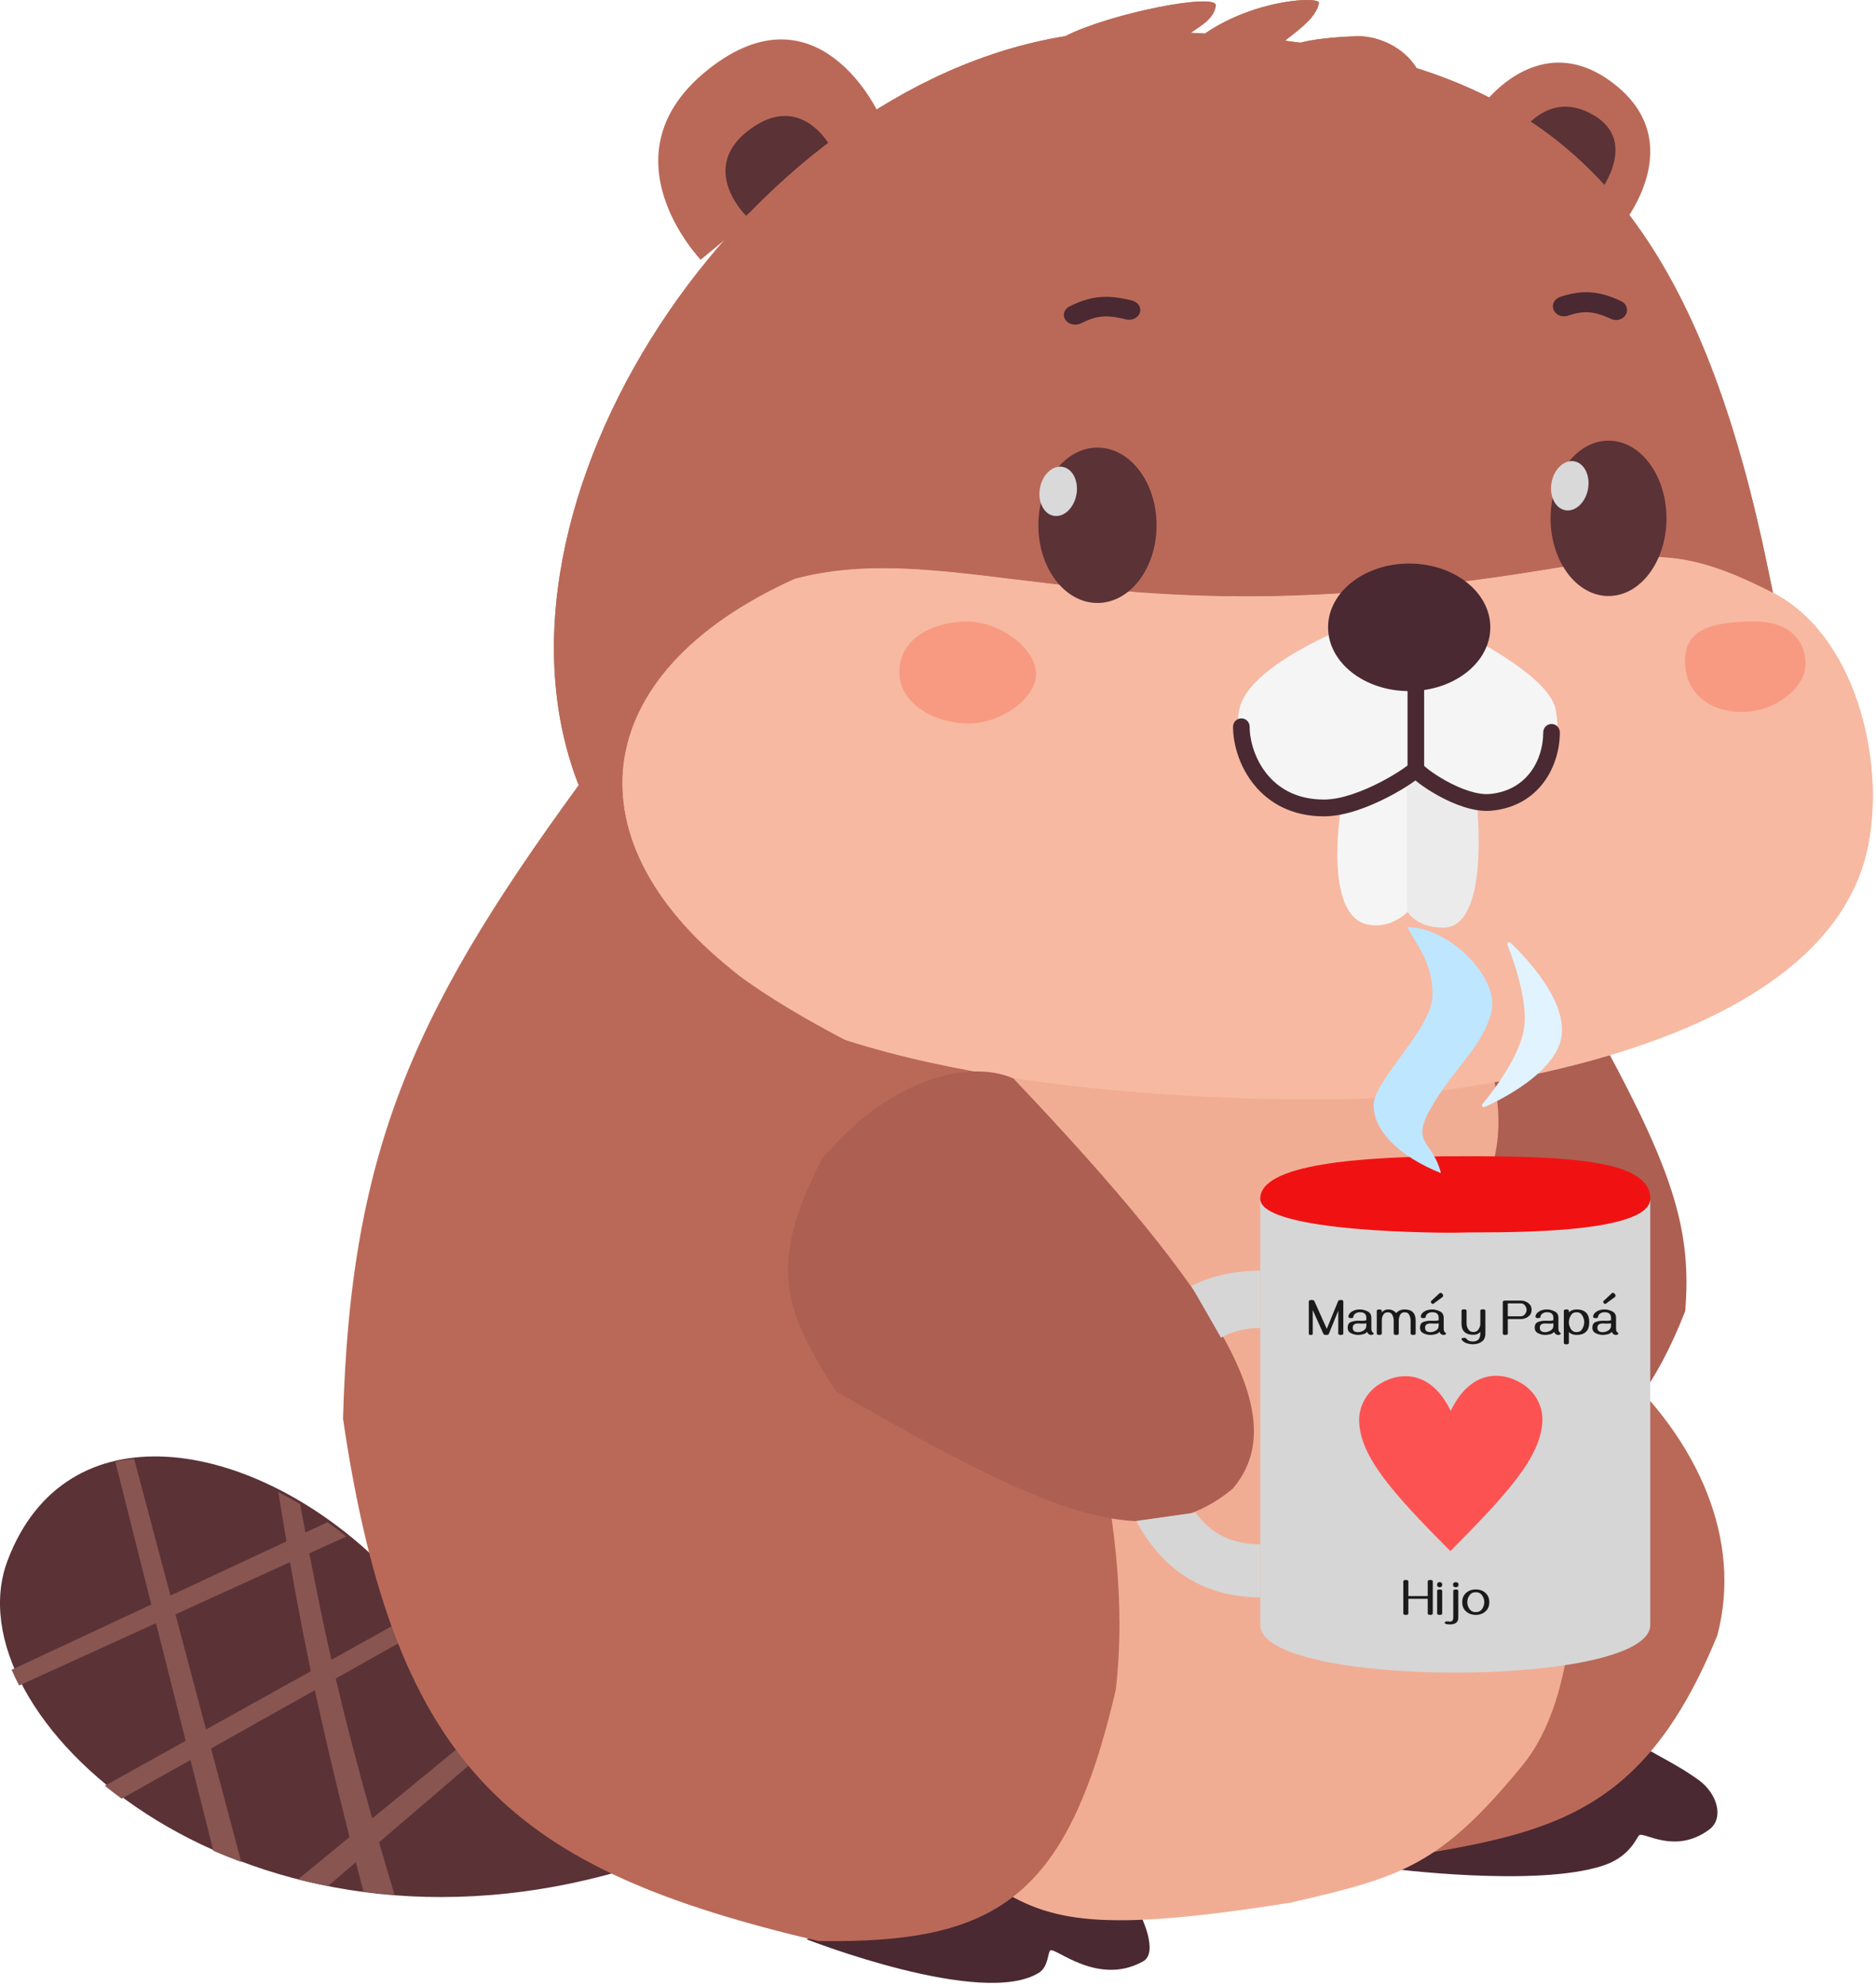 <svg width="499" height="528" viewBox="0 0 499 528" fill="none" xmlns="http://www.w3.org/2000/svg">
<path d="M162.639 498.06C61.973 525.554 -13.453 455.705 2.017 414.836C17.487 373.967 66.414 382.14 100.463 414.836C100.463 414.836 201.066 487.565 162.639 498.06Z" fill="#5B3236"/>
<path fill-rule="evenodd" clip-rule="evenodd" d="M56.751 492.007C59.127 493.039 61.562 494.018 64.056 494.938H64.157L56.144 464.795L83.748 449.315C86.265 460.988 89.211 473.46 92.961 488.351L79.238 499.605C81.862 500.257 84.536 500.846 87.257 501.365L94.656 495.031C95.304 497.568 95.975 500.175 96.67 502.859C99.386 503.204 102.142 503.48 104.938 503.684C103.473 498.794 102.108 494.163 100.83 489.746L126.383 467.869L124.161 462.766L99.009 483.391C95.051 469.439 91.97 457.584 89.302 446.2L107.864 435.791L105.641 431.497L88.154 441.216C86.05 431.931 84.18 422.805 82.287 412.931L92.137 408.448C90.488 407.124 88.815 405.854 87.123 404.642L81.236 407.391C80.774 404.934 80.309 402.424 79.836 399.847C77.912 398.69 75.973 397.608 74.024 396.602C74.757 401.163 75.474 405.521 76.19 409.746L45.339 424.148L35.672 387.781C33.969 387.944 32.295 388.196 30.657 388.54L40.238 426.53L3.082 443.875C3.685 445.271 4.354 446.668 5.089 448.064L41.49 431.497L49.376 462.766L27.876 474.714C29.319 475.878 30.81 477.021 32.348 478.141L50.663 467.869L56.751 492.007ZM46.667 429.142L77.14 415.273C78.868 425.189 80.637 434.522 82.674 444.261L54.803 459.75L46.667 429.142Z" fill="#885551"/>
<path d="M303.279 508.908C303.279 508.908 308.384 518.994 304.025 521.412C292.094 528.032 280.909 517.735 279.417 518.47C278.672 518.838 278.925 522.758 276.435 524.355C261.521 533.917 214.544 515.528 214.544 515.528L259.284 495.669L303.279 508.908Z" fill="#4A2932"/>
<path d="M451.679 473.074C456.875 476.76 458.632 483.376 454.649 486.343C445.741 492.977 437.576 487.08 436.092 487.817C435.349 488.185 433.865 493.468 426.442 495.926C408.627 501.823 369.286 496.663 369.286 496.663L436.834 464.228C443.211 467.97 446.484 469.388 451.679 473.074Z" fill="#4A2932"/>
<path d="M429.212 362.505C451.824 382.82 463.505 409.418 456.795 434.736C436.162 485.177 409.851 487.831 364.354 495.053L429.212 362.505Z" fill="#BA6958"/>
<path d="M343.218 505.796C292.652 513.825 279.242 510.961 264.48 501.34V279.278H409.327C419.829 380.186 426.657 442.871 404.87 469.404C383.084 495.938 372.95 498.978 343.218 505.796Z" fill="#F1AD94"/>
<path d="M448.256 348.514C449.963 327.55 445.309 312.068 426.9 278.023L397.444 286.927C400.125 302.316 398.356 311.237 388.607 327.738C365.999 370.276 367.304 383.589 388.607 393.035C410.612 394.876 432.818 388.239 448.256 348.514Z" fill="#AD5F52"/>
<path d="M223.791 364.969C228.005 317.35 259.66 301.972 274.961 300.236" stroke="black"/>
<path d="M157.787 203.447C110.914 266.799 93.221 304.163 91.243 377.163C105.143 471.611 137.227 497.015 217.677 515.987C264.604 516.664 283.813 505.185 296.791 449.173C302.161 402.704 284.455 355.072 268.694 286.593L157.787 203.447Z" fill="#BA6958"/>
<path d="M233.655 30.04C233.655 30.04 217.707 -4.551 188.624 18.264C159.541 41.08 186.372 69.047 186.372 69.047L233.655 30.04Z" fill="#BA6958"/>
<path d="M221.325 39.678C221.325 39.678 213.603 24.021 199.52 34.347C185.438 44.674 198.43 57.333 198.43 57.333L221.325 39.678Z" fill="#5B3236"/>
<path d="M393.946 28.489C393.946 28.489 409.246 6.573 429.413 22.364C449.58 38.155 431.499 59.8 431.499 59.8L393.946 28.489Z" fill="#BA6958"/>
<path d="M404.427 35.576C404.427 35.576 411.8 23.392 424.011 30.683C436.221 37.974 424.99 51.785 424.99 51.785L404.427 35.576Z" fill="#5B3236"/>
<path d="M361.22 292.064C361.22 292.064 484.962 286.559 496.963 224.448C501.413 201.414 493.25 168.721 471.582 157.575C447.975 145.433 438.818 146.919 414.51 150.863C401.555 152.966 384.295 155.767 358.249 157.575C320.625 160.187 292.916 156.802 270.049 154.009C247.385 151.24 229.476 149.052 211.384 153.86C155.065 179.216 151.111 224.58 196.799 259.483C204.674 265.215 213.759 270.636 224.8 276.425C282.426 294.923 361.22 292.064 361.22 292.064Z" fill="#F7B9A2"/>
<path d="M283.335 9.618C197.838 23.404 123.977 134.417 154.268 209.588C167.906 232.633 179.401 246.819 196.799 259.483C151.111 224.58 155.065 179.216 211.384 153.86C229.476 149.052 247.385 151.24 270.049 154.009C292.916 156.802 320.625 160.187 358.249 157.575C384.295 155.767 401.555 152.966 414.51 150.863C438.818 146.919 447.975 145.433 471.582 157.575C470.944 154.435 469.516 147.501 468.775 144.201C451.88 67.713 423.738 32.952 376.797 18.108C373.172 12.279 366.413 9.618 361.22 9.618C354.105 9.863 349.283 10.47 345.866 11.354C344.518 11.166 343.157 10.987 341.783 10.817C342.086 10.58 342.39 10.344 342.692 10.11C346.506 7.147 350.129 4.333 350.836 0.796C351.193 -0.994 334.05 -0.351 320.497 8.919C319.252 8.846 317.998 8.777 316.735 8.714C319.583 6.736 322.826 5.035 323.39 1.538C323.982 -2.129 295.212 3.543 283.335 9.618Z" fill="#BA6958"/>
<path d="M361.22 292.064C361.22 292.064 484.962 286.559 496.963 224.448C501.413 201.414 493.25 168.721 471.582 157.575C447.975 145.433 438.818 146.919 414.51 150.863C401.555 152.966 384.295 155.767 358.249 157.575C320.625 160.187 292.916 156.802 270.049 154.009C247.385 151.24 229.476 149.052 211.384 153.86C155.065 179.216 151.111 224.58 196.799 259.483C204.674 265.215 213.759 270.636 224.8 276.425C282.426 294.923 361.22 292.064 361.22 292.064Z" fill="#F7B9A2"/>
<path d="M283.335 9.618C197.838 23.404 123.977 134.417 154.268 209.588C167.906 232.633 179.401 246.819 196.799 259.483C151.111 224.58 155.065 179.216 211.384 153.86C229.476 149.052 247.385 151.24 270.049 154.009C292.916 156.802 320.625 160.187 358.249 157.575C384.295 155.767 401.555 152.966 414.51 150.863C438.818 146.919 447.975 145.433 471.582 157.575C470.944 154.435 469.516 147.501 468.775 144.201C451.88 67.713 423.738 32.952 376.797 18.108C373.172 12.279 366.413 9.618 361.22 9.618C354.105 9.863 349.283 10.47 345.866 11.354C344.518 11.166 343.157 10.987 341.783 10.817C342.086 10.58 342.39 10.344 342.692 10.11C346.506 7.147 350.129 4.333 350.836 0.796C351.193 -0.994 334.05 -0.351 320.497 8.919C319.252 8.846 317.998 8.777 316.735 8.714C319.583 6.736 322.826 5.035 323.39 1.538C323.982 -2.129 295.212 3.543 283.335 9.618Z" fill="#BA6958"/>
<path d="M329.644 188.644C332.622 173.651 373.581 160.908 373.581 160.908C373.581 160.908 411.56 176.65 413.794 188.644C416.337 202.292 408.965 214.455 395.177 214.88C386.593 215.144 376.559 206.634 376.559 206.634C376.559 206.634 363.124 216.833 352.729 216.379C337.067 215.694 326.963 202.136 329.644 188.644Z" fill="#F5F5F5"/>
<ellipse cx="291.915" cy="139.637" rx="15.721" ry="20.653" fill="#5B3236"/>
<ellipse cx="281.468" cy="130.616" rx="4.926" ry="6.609" transform="rotate(10.503 281.468 130.616)" fill="#D9D9D9"/>
<ellipse cx="427.854" cy="137.79" rx="15.413" ry="20.653" fill="#5B3236"/>
<ellipse cx="417.55" cy="129.131" rx="4.926" ry="6.609" transform="rotate(10.503 417.55 129.131)" fill="#D9D9D9"/>
<path d="M363.943 245.795C351.715 243.552 356.75 214.397 356.75 214.397L375.451 204.679V241.309C375.451 241.309 371.026 247.094 363.943 245.795Z" fill="#F5F5F5"/>
<path d="M383.867 246.601C396.664 246.601 392.774 212.914 392.774 212.914L374.218 204.679V242.11C374.218 242.11 376.445 246.601 383.867 246.601Z" fill="#EBEBEB"/>
<path fill-rule="evenodd" clip-rule="evenodd" d="M376.601 173.855C377.821 173.855 378.811 174.854 378.811 176.087V203.589C379.1 203.863 379.532 204.228 380.1 204.658C381.276 205.549 382.914 206.632 384.788 207.657C388.65 209.771 393.02 211.37 396.289 211.067C406.096 210.158 410.487 202.089 410.487 194.688C410.487 193.456 411.477 192.456 412.697 192.456C413.918 192.456 414.907 193.456 414.907 194.688C414.907 203.657 409.438 214.331 396.693 215.513C392.044 215.943 386.681 213.771 382.683 211.582C380.627 210.457 378.804 209.257 377.448 208.229C377.106 207.97 376.786 207.717 376.495 207.473C376.197 207.692 375.87 207.924 375.518 208.165C373.963 209.227 371.8 210.545 369.317 211.834C364.435 214.367 357.944 216.982 352.301 217.01C343.558 217.053 337.407 213.38 333.487 208.493C329.633 203.686 327.98 197.766 327.98 193.2C327.98 191.968 328.97 190.968 330.19 190.968C331.411 190.968 332.4 191.968 332.4 193.2C332.4 196.819 333.75 201.728 336.922 205.683C340.029 209.557 344.927 212.582 352.28 212.546C356.834 212.523 362.548 210.327 367.298 207.863C369.631 206.652 371.64 205.425 373.041 204.468C373.618 204.073 374.071 203.739 374.391 203.483V176.087C374.391 174.854 375.38 173.855 376.601 173.855ZM378.522 203.29C378.495 203.256 378.5 203.258 378.523 203.292C378.523 203.291 378.523 203.291 378.522 203.29Z" fill="#4A2932"/>
<ellipse cx="374.835" cy="166.765" rx="21.578" ry="16.954" fill="#4A2932"/>
<path fill-rule="evenodd" clip-rule="evenodd" d="M293.033 84.171C291.336 84.337 289.647 84.875 287.513 85.953C286.076 86.679 284.23 86.263 283.389 85.023C282.548 83.784 283.031 82.191 284.467 81.465C287.051 80.16 289.554 79.277 292.354 79.003C295.142 78.73 297.973 79.085 301.176 79.919C302.77 80.334 303.672 81.785 303.191 83.16C302.71 84.535 301.029 85.313 299.435 84.899C296.709 84.189 294.741 84.003 293.033 84.171Z" fill="#4A2932"/>
<path fill-rule="evenodd" clip-rule="evenodd" d="M422.587 83.025C420.938 82.92 419.22 83.192 416.969 83.935C415.454 84.436 413.782 83.721 413.233 82.339C412.685 80.956 413.468 79.43 414.983 78.93C417.708 78.03 420.271 77.542 422.991 77.714C425.701 77.886 428.323 78.697 431.203 80.049C432.636 80.722 433.199 82.327 432.462 83.634C431.725 84.941 429.966 85.455 428.533 84.782C426.083 83.632 424.247 83.13 422.587 83.025Z" fill="#4A2932"/>
<path d="M257.039 165.223C266.132 165.158 275.577 172.553 275.577 179.149C275.577 185.745 265.956 192.605 257.039 192.341C247.995 192.074 238.532 186.597 239.241 177.683C239.909 169.291 248.522 165.284 257.039 165.223Z" fill="#F89A81"/>
<path d="M466.544 165.223C475.886 165.161 480.257 170.172 480.257 176.534C480.257 182.896 471.934 189.514 462.773 189.259C453.482 189.001 447.531 183.012 448.259 174.413C448.945 166.319 457.793 165.282 466.544 165.223Z" fill="#F89A81"/>
<path d="M327.889 395.744C344.196 376.681 325.256 345.355 269.552 286.688C257.736 281.495 236.321 286.688 218.599 308.203C203.595 336.973 209.147 349.093 222.291 369.778C278.726 402.5 305.788 414.041 327.889 395.744Z" fill="#AD5F52"/>
<path d="M438.957 319.187C438.957 303.4 335.21 303.4 335.21 319.187V431.956C335.21 448.872 438.957 448.872 438.957 431.956V319.187Z" fill="#D6D6D6"/>
<path fill-rule="evenodd" clip-rule="evenodd" d="M335.21 353.018V337.794C328.144 337.794 322.039 339.274 316.88 341.846L324.774 355.596C327.722 353.957 331.197 353.018 335.21 353.018ZM318.008 402.069C321.865 407.589 327.623 410.53 335.21 410.53V424.626C318.924 424.626 308.515 416.068 302.22 404.324L318.008 402.069Z" fill="#D6D6D6"/>
<path d="M389.339 307.349C417.682 307.349 438.957 308.476 438.957 318.626C438.957 328.775 394.236 327.434 389.339 327.647C384.441 327.86 335.099 327.708 335.21 318.626C335.32 309.543 360.995 307.349 389.339 307.349Z" fill="#F01212"/>
<path fill-rule="evenodd" clip-rule="evenodd" d="M385.776 412.339L385.744 412.306C385.731 411.955 385.716 411.612 385.699 411.278C385.717 411.632 385.733 411.996 385.746 412.37C385.756 412.359 385.766 412.349 385.776 412.339Z" fill="#FD5252"/>
<path d="M410.269 377.503C410.348 373.626 408.234 369.931 404.947 367.873C398.914 364.095 390.865 364.615 385.882 375.069C380.89 364.715 372.872 364.214 366.861 367.983C363.575 370.043 361.467 373.737 361.522 377.614C361.66 387.282 370.774 397.215 385.744 412.306L385.776 412.339C400.749 397.23 410.072 387.203 410.269 377.503Z" fill="#FD5252"/>
<path d="M356.642 354.864C356.193 354.864 355.968 354.742 355.968 354.5V348.415L353.457 354.579C353.382 354.769 353.145 354.864 352.744 354.864C352.343 354.864 352.101 354.771 352.017 354.586L349.176 348.256V354.606C349.176 354.778 349.002 354.864 348.654 354.864C348.306 354.864 348.132 354.778 348.132 354.606V345.95C348.132 345.703 348.389 345.58 348.905 345.58C349.288 345.58 349.521 345.672 349.605 345.857L352.916 353.258L355.942 345.857C356.021 345.672 356.252 345.58 356.636 345.58C357.085 345.58 357.31 345.703 357.31 345.95V354.5C357.31 354.742 357.087 354.864 356.642 354.864Z" fill="#1A1A1A"/>
<path d="M364.71 354.864C364.512 354.864 364.351 354.826 364.228 354.751C363.919 354.571 363.725 354.335 363.646 354.044C363.364 354.375 362.985 354.595 362.51 354.705C362.038 354.811 361.613 354.864 361.234 354.864C360.631 354.864 360.019 354.72 359.398 354.434C358.781 354.143 358.472 353.646 358.472 352.941C358.472 352.139 358.776 351.63 359.384 351.414C359.992 351.199 360.622 351.091 361.274 351.091C361.415 351.091 361.587 351.095 361.789 351.104C361.997 351.113 362.19 351.117 362.371 351.117C362.869 351.117 363.223 351.06 363.435 350.945V350.318C363.435 349.326 362.86 348.831 361.71 348.831C361.287 348.831 360.911 348.937 360.58 349.148C360.197 349.395 360.005 349.69 360.005 350.033C360.005 350.276 359.781 350.397 359.331 350.397C358.891 350.397 358.671 350.276 358.671 350.033C358.671 349.518 358.966 349.064 359.556 348.672C360.142 348.289 360.86 348.097 361.71 348.097C362.393 348.097 363.074 348.265 363.752 348.6C364.43 348.93 364.769 349.503 364.769 350.318V353.165C364.769 353.72 364.913 354.079 365.199 354.242C365.322 354.313 365.384 354.397 365.384 354.494C365.384 354.604 365.316 354.694 365.179 354.764C365.06 354.831 364.904 354.864 364.71 354.864ZM361.234 354.13C361.732 354.13 362.223 353.983 362.708 353.687C363.192 353.388 363.435 352.965 363.435 352.419V351.784C363.184 351.828 362.875 351.851 362.51 351.851C362.307 351.851 362.102 351.846 361.895 351.837C361.688 351.824 361.481 351.817 361.274 351.817C360.301 351.817 359.814 352.192 359.814 352.941C359.814 353.734 360.287 354.13 361.234 354.13Z" fill="#1A1A1A"/>
<path d="M375.877 354.864C375.432 354.864 375.209 354.74 375.209 354.494V351.058C375.209 350.56 375.097 350.069 374.872 349.584C374.648 349.095 374.231 348.851 373.624 348.851C373.02 348.851 372.608 349.097 372.388 349.591C372.168 350.08 372.058 350.566 372.058 351.051V354.494C372.058 354.74 371.833 354.864 371.384 354.864C370.939 354.864 370.716 354.74 370.716 354.494V351.058C370.716 350.56 370.604 350.069 370.379 349.584C370.155 349.095 369.736 348.851 369.124 348.851C368.6 348.851 368.199 349.078 367.921 349.531C367.675 349.937 367.551 350.443 367.551 351.051V354.494C367.551 354.74 367.329 354.864 366.884 354.864C366.435 354.864 366.21 354.74 366.21 354.494V348.467C366.21 348.221 366.435 348.097 366.884 348.097C367.329 348.097 367.551 348.221 367.551 348.467V348.871C367.983 348.355 368.558 348.097 369.276 348.097C370.135 348.097 370.837 348.421 371.384 349.069C371.921 348.421 372.67 348.097 373.63 348.097C375.577 348.097 376.551 349.084 376.551 351.058V354.494C376.551 354.74 376.326 354.864 375.877 354.864Z" fill="#1A1A1A"/>
<path d="M381.103 346.617C380.976 346.617 380.857 346.551 380.747 346.419C380.65 346.309 380.601 346.197 380.601 346.082C380.601 345.976 380.645 345.882 380.733 345.798L382.868 343.809C382.956 343.725 383.055 343.684 383.165 343.684C383.367 343.684 383.546 343.787 383.7 343.994C383.815 344.144 383.872 344.294 383.872 344.443C383.872 344.593 383.812 344.712 383.693 344.8L381.341 346.531C381.266 346.589 381.187 346.617 381.103 346.617ZM383.951 354.864C383.753 354.864 383.592 354.826 383.469 354.751C383.16 354.571 382.967 354.335 382.887 354.044C382.605 354.375 382.227 354.595 381.751 354.705C381.28 354.811 380.854 354.864 380.476 354.864C379.872 354.864 379.26 354.72 378.639 354.434C378.022 354.143 377.714 353.646 377.714 352.941C377.714 352.139 378.018 351.63 378.625 351.414C379.233 351.199 379.863 351.091 380.515 351.091C380.656 351.091 380.828 351.095 381.031 351.104C381.238 351.113 381.431 351.117 381.612 351.117C382.11 351.117 382.464 351.06 382.676 350.945V350.318C382.676 349.326 382.101 348.831 380.951 348.831C380.528 348.831 380.152 348.937 379.821 349.148C379.438 349.395 379.247 349.69 379.247 350.033C379.247 350.276 379.022 350.397 378.573 350.397C378.132 350.397 377.912 350.276 377.912 350.033C377.912 349.518 378.207 349.064 378.797 348.672C379.383 348.289 380.101 348.097 380.951 348.097C381.634 348.097 382.315 348.265 382.993 348.6C383.671 348.93 384.011 349.503 384.011 350.318V353.165C384.011 353.72 384.154 354.079 384.44 354.242C384.563 354.313 384.625 354.397 384.625 354.494C384.625 354.604 384.557 354.694 384.42 354.764C384.301 354.831 384.145 354.864 383.951 354.864ZM380.476 354.13C380.973 354.13 381.465 353.983 381.949 353.687C382.434 353.388 382.676 352.965 382.676 352.419V351.784C382.425 351.828 382.116 351.851 381.751 351.851C381.548 351.851 381.343 351.846 381.136 351.837C380.929 351.824 380.722 351.817 380.515 351.817C379.542 351.817 379.055 352.192 379.055 352.941C379.055 353.734 379.529 354.13 380.476 354.13Z" fill="#1A1A1A"/>
<path d="M395.098 354.487C395.098 355.482 394.774 356.207 394.127 356.661C393.484 357.119 392.704 357.348 391.788 357.348C391.259 357.348 390.706 357.258 390.129 357.077C389.557 356.896 389.114 356.582 388.801 356.132C388.77 356.088 388.755 356.044 388.755 356C388.755 355.758 388.977 355.637 389.422 355.637C389.735 355.637 389.944 355.714 390.05 355.868C390.389 356.361 390.964 356.608 391.774 356.608C393.096 356.608 393.757 355.877 393.757 354.414V354.057C393.325 354.573 392.715 354.831 391.926 354.831C389.812 354.831 388.755 353.839 388.755 351.857V348.434C388.755 348.188 388.98 348.064 389.429 348.064C389.874 348.064 390.096 348.188 390.096 348.434V351.857C390.096 352.39 390.248 352.897 390.552 353.377C390.856 353.857 391.314 354.097 391.926 354.097C392.517 354.097 392.968 353.857 393.281 353.377C393.598 352.897 393.757 352.397 393.757 351.877V348.434C393.757 348.188 393.979 348.064 394.424 348.064C394.873 348.064 395.098 348.188 395.098 348.434V354.487Z" fill="#1A1A1A"/>
<path d="M400.397 354.864C399.948 354.864 399.723 354.74 399.723 354.494V346.109C399.723 345.862 399.948 345.739 400.397 345.739H404.553C405.267 345.739 405.919 345.959 406.509 346.399C407.104 346.84 407.401 347.437 407.401 348.19C407.401 348.943 407.104 349.542 406.509 349.987C405.919 350.428 405.267 350.648 404.553 350.648H401.065V354.494C401.065 354.74 400.842 354.864 400.397 354.864ZM404.553 349.908C404.99 349.908 405.349 349.723 405.631 349.353C405.917 348.978 406.06 348.591 406.06 348.19C406.06 347.789 405.917 347.404 405.631 347.034C405.349 346.664 404.99 346.479 404.553 346.479H401.065V349.908H404.553Z" fill="#1A1A1A"/>
<path d="M414.465 354.864C414.267 354.864 414.106 354.826 413.982 354.751C413.674 354.571 413.48 354.335 413.401 354.044C413.119 354.375 412.74 354.595 412.264 354.705C411.793 354.811 411.368 354.864 410.989 354.864C410.386 354.864 409.773 354.72 409.152 354.434C408.536 354.143 408.227 353.646 408.227 352.941C408.227 352.139 408.531 351.63 409.139 351.414C409.747 351.199 410.377 351.091 411.029 351.091C411.17 351.091 411.342 351.095 411.544 351.104C411.751 351.113 411.945 351.117 412.126 351.117C412.623 351.117 412.978 351.06 413.19 350.945V350.318C413.19 349.326 412.615 348.831 411.465 348.831C411.042 348.831 410.665 348.937 410.335 349.148C409.952 349.395 409.76 349.69 409.76 350.033C409.76 350.276 409.536 350.397 409.086 350.397C408.646 350.397 408.426 350.276 408.426 350.033C408.426 349.518 408.721 349.064 409.311 348.672C409.897 348.289 410.615 348.097 411.465 348.097C412.148 348.097 412.828 348.265 413.507 348.6C414.185 348.93 414.524 349.503 414.524 350.318V353.165C414.524 353.72 414.667 354.079 414.954 354.242C415.077 354.313 415.139 354.397 415.139 354.494C415.139 354.604 415.07 354.694 414.934 354.764C414.815 354.831 414.659 354.864 414.465 354.864ZM410.989 354.13C411.487 354.13 411.978 353.983 412.463 353.687C412.947 353.388 413.19 352.965 413.19 352.419V351.784C412.938 351.828 412.63 351.851 412.264 351.851C412.062 351.851 411.857 351.846 411.65 351.837C411.443 351.824 411.236 351.817 411.029 351.817C410.055 351.817 409.569 352.192 409.569 352.941C409.569 353.734 410.042 354.13 410.989 354.13Z" fill="#1A1A1A"/>
<path d="M416.639 357.374C416.189 357.374 415.965 357.251 415.965 357.004V348.461C415.965 348.214 416.189 348.091 416.639 348.091C417.084 348.091 417.306 348.214 417.306 348.461V348.864C417.813 348.353 418.493 348.097 419.348 348.097C421.603 348.097 422.731 349.225 422.731 351.48C422.731 353.736 421.603 354.864 419.348 354.864C418.498 354.864 417.817 354.608 417.306 354.097V357.004C417.306 357.251 417.084 357.374 416.639 357.374ZM419.348 354.124C420.044 354.124 420.557 353.831 420.887 353.245C421.222 352.659 421.39 352.071 421.39 351.48C421.39 350.89 421.222 350.302 420.887 349.716C420.557 349.13 420.044 348.837 419.348 348.837C418.656 348.837 418.143 349.13 417.808 349.716C417.473 350.302 417.306 350.89 417.306 351.48C417.306 352.071 417.473 352.659 417.808 353.245C418.143 353.831 418.656 354.124 419.348 354.124Z" fill="#1A1A1A"/>
<path d="M426.946 346.617C426.819 346.617 426.7 346.551 426.59 346.419C426.493 346.309 426.444 346.197 426.444 346.082C426.444 345.976 426.488 345.882 426.576 345.798L428.711 343.809C428.799 343.725 428.898 343.684 429.008 343.684C429.211 343.684 429.389 343.787 429.543 343.994C429.658 344.144 429.715 344.294 429.715 344.443C429.715 344.593 429.656 344.712 429.537 344.8L427.184 346.531C427.109 346.589 427.03 346.617 426.946 346.617ZM429.794 354.864C429.596 354.864 429.435 354.826 429.312 354.751C429.004 354.571 428.81 354.335 428.73 354.044C428.449 354.375 428.07 354.595 427.594 354.705C427.123 354.811 426.698 354.864 426.319 354.864C425.715 354.864 425.103 354.72 424.482 354.434C423.865 354.143 423.557 353.646 423.557 352.941C423.557 352.139 423.861 351.63 424.469 351.414C425.077 351.199 425.706 351.091 426.358 351.091C426.499 351.091 426.671 351.095 426.874 351.104C427.081 351.113 427.275 351.117 427.455 351.117C427.953 351.117 428.308 351.06 428.519 350.945V350.318C428.519 349.326 427.944 348.831 426.794 348.831C426.372 348.831 425.995 348.937 425.665 349.148C425.281 349.395 425.09 349.69 425.09 350.033C425.09 350.276 424.865 350.397 424.416 350.397C423.975 350.397 423.755 350.276 423.755 350.033C423.755 349.518 424.05 349.064 424.64 348.672C425.226 348.289 425.944 348.097 426.794 348.097C427.477 348.097 428.158 348.265 428.836 348.6C429.515 348.93 429.854 349.503 429.854 350.318V353.165C429.854 353.72 429.997 354.079 430.283 354.242C430.407 354.313 430.468 354.397 430.468 354.494C430.468 354.604 430.4 354.694 430.263 354.764C430.144 354.831 429.988 354.864 429.794 354.864ZM426.319 354.13C426.817 354.13 427.308 353.983 427.792 353.687C428.277 353.388 428.519 352.965 428.519 352.419V351.784C428.268 351.828 427.96 351.851 427.594 351.851C427.391 351.851 427.187 351.846 426.979 351.837C426.772 351.824 426.565 351.817 426.358 351.817C425.385 351.817 424.898 352.192 424.898 352.941C424.898 353.734 425.372 354.13 426.319 354.13Z" fill="#1A1A1A"/>
<path d="M380.432 429.29C379.987 429.29 379.764 429.167 379.764 428.92V425.015H374.61V428.92C374.61 429.167 374.388 429.29 373.943 429.29C373.494 429.29 373.269 429.167 373.269 428.92V420.377C373.269 420.13 373.494 420.007 373.943 420.007C374.388 420.007 374.61 420.13 374.61 420.377V424.282H379.764V420.377C379.764 420.13 379.987 420.007 380.432 420.007C380.881 420.007 381.106 420.13 381.106 420.377V428.92C381.106 429.167 380.881 429.29 380.432 429.29Z" fill="#1A1A1A"/>
<path d="M382.942 421.943C382.489 421.943 382.262 421.718 382.262 421.269C382.262 420.815 382.489 420.588 382.942 420.588C383.392 420.588 383.616 420.815 383.616 421.269C383.616 421.718 383.392 421.943 382.942 421.943ZM382.942 429.29C382.493 429.29 382.268 429.167 382.268 428.92V422.894C382.268 422.647 382.493 422.524 382.942 422.524C383.387 422.524 383.61 422.647 383.61 422.894V428.92C383.61 429.167 383.387 429.29 382.942 429.29Z" fill="#1A1A1A"/>
<path d="M387.224 421.936C386.74 421.936 386.497 421.714 386.497 421.269C386.497 420.824 386.74 420.601 387.224 420.601C387.709 420.601 387.951 420.824 387.951 421.269C387.951 421.714 387.709 421.936 387.224 421.936ZM385.678 431.821C385.409 431.821 385.13 431.797 384.839 431.748C384.469 431.678 384.284 431.559 384.284 431.391C384.284 431.14 384.511 431.015 384.964 431.015C385.083 431.015 385.2 431.026 385.315 431.048C385.429 431.07 385.548 431.081 385.671 431.081C386.262 431.081 386.557 430.72 386.557 429.997V422.907C386.557 422.661 386.779 422.537 387.224 422.537C387.673 422.537 387.898 422.661 387.898 422.907V429.997C387.898 431.204 387.158 431.812 385.678 431.821Z" fill="#1A1A1A"/>
<path d="M392.543 429.29C391.512 429.29 390.653 428.984 389.966 428.372C389.283 427.759 388.942 426.938 388.942 425.907C388.942 424.876 389.283 424.055 389.966 423.443C390.653 422.83 391.512 422.524 392.543 422.524C393.574 422.524 394.431 422.83 395.114 423.443C395.801 424.055 396.144 424.876 396.144 425.907C396.144 426.938 395.801 427.759 395.114 428.372C394.431 428.984 393.574 429.29 392.543 429.29ZM392.543 428.557C393.279 428.557 393.838 428.279 394.222 427.724C394.609 427.165 394.803 426.559 394.803 425.907C394.803 425.251 394.609 424.645 394.222 424.09C393.838 423.535 393.279 423.258 392.543 423.258C391.812 423.258 391.253 423.535 390.865 424.09C390.477 424.645 390.283 425.251 390.283 425.907C390.283 426.559 390.477 427.165 390.865 427.724C391.253 428.279 391.812 428.557 392.543 428.557Z" fill="#1A1A1A"/>
<path d="M414.803 275.766C416.848 264.924 401.395 250.957 401.395 250.957C401.395 250.957 407.221 264.633 405.864 273.51C404.494 282.472 394.691 293.809 394.691 293.809C394.691 293.809 412.836 286.184 414.803 275.766Z" fill="#E1F3FF" stroke="#E1F3FF" stroke-linejoin="round"/>
<path d="M365.371 293.81C365.371 300.576 372.084 307.342 383.273 311.853C381.035 302.832 374.792 304.297 381.035 293.81C387.279 283.323 394.462 278.023 396.699 269.001C398.937 259.98 385.511 246.447 374.322 246.447C376.56 250.958 381.035 255.469 381.035 264.49C381.035 273.512 365.371 287.044 365.371 293.81Z" fill="#BEE6FF"/>
</svg>
